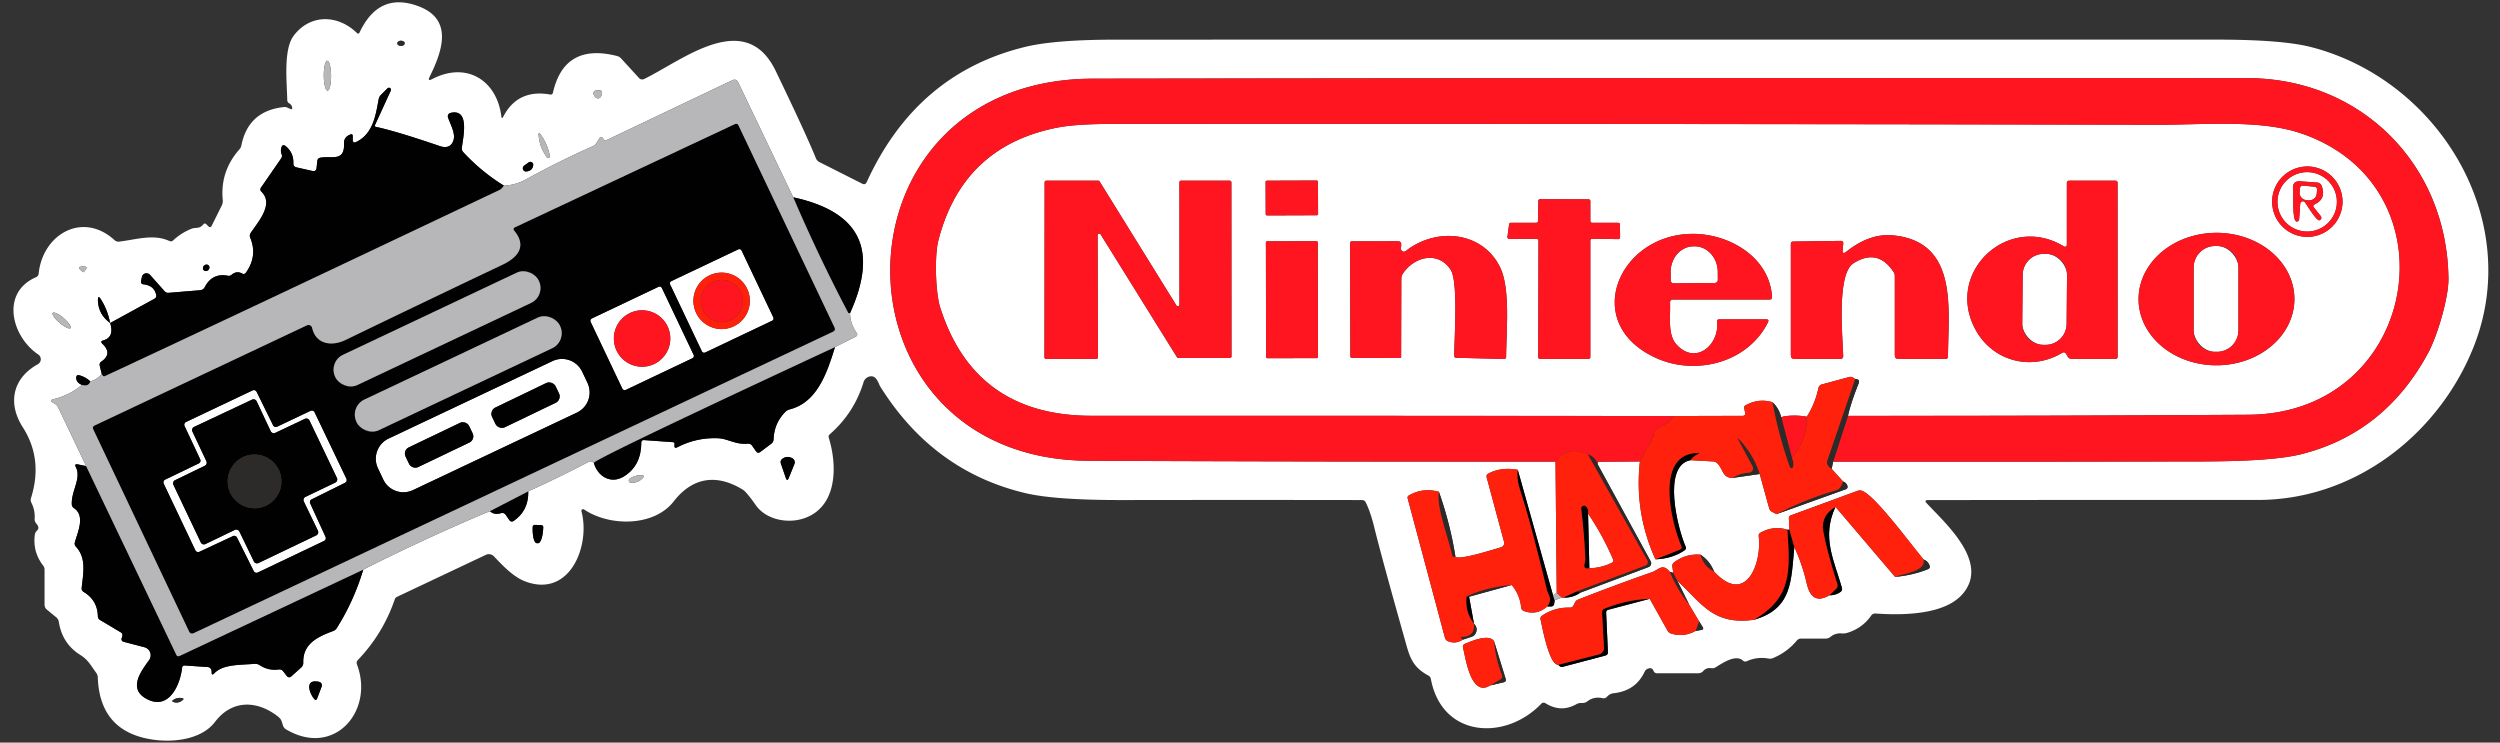 <?xml version="1.0" encoding="UTF-8" standalone="no"?>
<svg
   version="1.1"
   viewBox="0.00 0.00 505.00 150.00"
   id="svg484"
   sodipodi:docname="nesh.svg"
   inkscape:version="1.1.2 (0a00cf5339, 2022-02-04)"
   xmlns:inkscape="http://www.inkscape.org/namespaces/inkscape"
   xmlns:sodipodi="http://sodipodi.sourceforge.net/DTD/sodipodi-0.dtd"
   xmlns="http://www.w3.org/2000/svg"
   xmlns:svg="http://www.w3.org/2000/svg">
  <rect x="0.00" y="0.00" width="505.00" height="150.00" fill="#333333" stroke="none"/>
  <defs
     id="defs488" />
  <sodipodi:namedview
     id="namedview486"
     pagecolor="#ffffff"
     bordercolor="#666666"
     borderopacity="1.0"
     inkscape:pageshadow="2"
     inkscape:pageopacity="0.0"
     inkscape:pagecheckerboard="0"
     showgrid="false"
     inkscape:zoom="2.5386139"
     inkscape:cx="252.5"
     inkscape:cy="74.843994"
     inkscape:window-width="1920"
     inkscape:window-height="1011"
     inkscape:window-x="1920"
     inkscape:window-y="32"
     inkscape:window-maximized="1"
     inkscape:current-layer="svg484" />
  <g
     fill="#ffffff"
     id="g326">
    <path
       d="   M 59.02 21.76   Q 58.95 21.18 58.44 20.89   Q 58.02 20.65 58.02 20.16   C 57.97 16.65 57.20 10.05 59.32 7.22   C 62.65 2.80 68.23 2.91 72.08 6.65   Q 72.43 6.99 72.64 6.55   Q 76.51 -1.69 84.45 1.23   C 91.68 3.88 89.31 10.38 86.80 15.49   Q 86.30 16.50 87.29 15.98   C 94.25 12.35 100.37 16.23 101.27 23.51   Q 101.35 24.16 101.66 23.57   Q 104.57 17.95 111.11 19.09   Q 111.59 19.18 111.70 18.70   Q 114.01 8.59 124.67 11.32   Q 125.13 11.44 125.44 11.78   L 129.06 15.74   Q 129.53 16.24 130.15 15.94   C 137.90 12.17 150.57 1.64 156.69 14.33   Q 162.68 26.74 164.81 31.96   Q 165.02 32.48 165.52 32.74   L 174.16 37.10   Q 174.78 37.42 175.08 36.78   Q 185.15 14.74 207.23 9.44   Q 213.19 8.01 225.52 8.01   Q 336.56 7.99 447.60 8.00   Q 460.90 8.00 466.76 9.49   C 492.56 16.07 509.91 44.42 499.64 70.15   C 492.68 87.58 475.81 101.00 456.05 100.99   Q 422.76 100.97 389.45 101.02   Q 388.61 101.02 389.18 101.64   C 393.10 105.85 402.12 113.77 396.29 120.16   C 392.61 124.21 384.28 124.31 378.87 123.93   Q 378.30 123.89 377.97 124.36   Q 376.18 126.93 373.09 127.85   Q 372.56 128.00 372.02 127.95   Q 370.74 127.84 369.75 128.65   Q 369.31 129.00 368.76 129.00   L 363.79 129.00   Q 363.29 129.00 362.96 129.39   Q 361.00 131.74 358.15 132.93   Q 357.72 133.12 357.25 133.03   Q 354.94 132.61 352.87 133.56   Q 352.42 133.76 352.06 133.43   C 350.56 132.08 347.76 134.07 346.55 134.80   Q 346.15 135.04 345.69 134.97   Q 344.69 134.82 344.05 135.55   Q 343.65 136.00 343.04 136.00   L 334.75 136.00   Q 334.20 136.00 334.00 135.49   Q 333.70 134.74 332.84 135.09   Q 332.41 135.26 332.21 135.69   Q 330.44 139.50 326.07 140.02   C 325.33 140.11 325.07 140.29 324.58 140.78   Q 324.21 141.15 323.70 141.03   Q 321.97 140.64 320.62 141.69   Q 320.21 142.00 319.69 142.00   L 319.39 142.00   Q 318.87 142.00 318.42 142.25   Q 315.32 144.00 312.19 142.06   Q 311.70 141.76 311.31 142.18   C 304.12 149.68 291.29 149.07 289.04 137.18   Q 288.95 136.69 288.51 136.45   C 285.05 134.58 284.68 132.36 283.69 128.88   Q 279.10 112.62 277.53 106.24   Q 276.82 103.39 275.89 101.50   Q 275.65 101.01 275.10 101.01   Q 251.05 100.97 227.03 101.01   Q 213.12 101.04 207.13 99.61   Q 188.54 95.20 177.83 78.11   C 177.43 77.46 177.08 75.76 175.71 76.04   A 1.68 1.67 2.6 0 0 174.44 77.19   Q 172.53 83.44 167.60 87.74   Q 167.28 88.02 167.41 88.43   C 169.19 94.13 169.17 102.51 162.29 104.74   C 159.01 105.81 154.73 104.95 152.70 102.08   Q 150.80 99.39 150.10 98.95   C 144.74 95.62 139.86 96.43 136.10 101.27   C 132.06 106.47 123.03 106.34 117.98 102.91   A 0.35 0.34 9.7 0 0 117.45 103.28   C 119.30 110.10 115.19 120.84 106.13 117.46   C 103.72 116.56 101.59 114.30 99.77 112.38   A 1.42 1.41 55.3 0 0 98.14 112.08   L 80.22 120.55   Q 79.87 120.71 79.74 121.08   Q 77.35 128.04 72.29 133.32   Q 71.91 133.72 72.11 134.23   C 75.65 143.60 67.53 153.11 57.76 147.32   Q 57.35 147.07 57.19 146.62   C 56.83 145.59 56.92 145.32 56.00 144.62   C 51.73 141.38 46.78 141.42 43.44 145.81   C 40.78 149.31 35.38 149.93 31.55 149.49   Q 20.15 148.18 19.75 136.82   Q 19.73 136.30 19.42 135.89   C 18.38 134.48 17.82 133.29 16.21 132.29   Q 12.58 130.03 11.88 125.61   Q 11.79 125.05 11.35 124.69   L 9.50 123.17   Q 9.00 122.76 9.00 122.12   L 9.00 115.05   Q 9.00 114.62 8.74 114.28   Q 6.59 111.52 7.03 108.06   Q 7.10 107.53 7.49 107.16   Q 8.08 106.61 7.36 105.80   Q 6.97 105.36 7.00 104.78   Q 7.11 103.08 6.35 101.58   Q 6.11 101.10 6.27 100.58   Q 8.73 92.75 4.60 86.30   C 1.52 81.49 2.50 76.42 7.65 73.57   A 1.15 1.15 0.0 0 0 7.73 71.61   C 2.30 67.96 0.10 59.10 7.27 56.00   Q 7.75 55.79 7.81 55.26   C 8.62 47.32 16.70 42.61 23.15 48.52   Q 23.53 48.86 24.04 48.81   C 27.39 48.43 30.97 47.19 34.19 48.67   Q 34.63 48.88 34.99 48.55   Q 36.57 47.07 38.65 46.22   C 39.55 45.86 40.25 46.31 41.04 45.35   Q 41.35 44.97 41.69 45.31   L 42.08 45.70   Q 42.51 46.13 42.77 45.59   L 44.80 41.50   Q 45.05 40.99 45.00 40.42   Q 44.43 34.62 48.37 30.16   Q 48.67 29.82 48.76 29.37   Q 50.16 22.35 57.43 21.62   Q 57.72 21.60 57.99 21.71   L 58.67 22.02   Q 59.08 22.20 59.02 21.76   Z   M 81.74 8.75   A 0.74 0.52 0.0 0 0 81.00 8.23   A 0.74 0.52 0.0 0 0 80.26 8.75   A 0.74 0.52 0.0 0 0 81.00 9.27   A 0.74 0.52 0.0 0 0 81.74 8.75   Z   M 66.166 18.31   A 3.02 0.74 89.5 0 0 66.88 15.284   A 3.02 0.74 89.5 0 0 66.114 12.27   A 3.02 0.74 89.5 0 0 65.4 15.296   A 3.02 0.74 89.5 0 0 66.166 18.31   Z   M 314.21 93.25   L 314.46 119.75   L 313.71 120.25   L 306.59 94.90   Q 303.20 94.30 300.65 95.66   Q 300.17 95.92 300.31 96.44   L 303.82 109.46   A 0.90 0.90 0.0 0 1 303.19 110.56   C 301.87 110.91 294.87 113.22 294.00 112.46   Q 292.97 105.89 290.66 99.34   Q 287.42 98.45 284.60 100.08   Q 284.25 100.28 284.35 100.67   L 291.87 128.80   Q 292.00 129.31 292.49 129.52   Q 294.02 130.16 295.50 129.21   L 297.31 128.61   Q 297.84 128.43 298.08 127.93   Q 298.60 126.88 297.75 126.00   L 296.75 120.54   L 305.37 118.17   Q 307.00 120.12 307.27 122.68   Q 307.33 123.25 307.87 123.44   Q 310.46 124.35 312.54 122.50   L 313.28 122.51   Q 313.88 122.51 313.95 121.92   L 314.04 121.25   L 315.50 120.71   Q 315.63 120.71 315.75 120.71   Q 317.63 120.81 319.25 119.71   L 333.02 114.54   A 0.81 0.81 0.0 0 0 333.44 113.39   L 322.71 93.75   Q 322.74 93.63 322.77 93.50   Q 322.82 93.27 323.06 93.27   L 331.26 93.22   Q 330.11 103.54 334.40 112.98   Q 337.79 112.85 340.28 111.17   Q 340.70 110.89 340.50 110.42   C 338.89 106.78 335.68 94.01 341.50 92.96   L 346.03 93.21   Q 346.54 93.24 346.91 93.60   C 348.07 94.72 347.90 96.55 350.00 96.54   L 355.46 95.75   L 357.37 102.66   Q 357.50 103.15 357.95 103.39   L 358.84 103.86   L 372.82 98.84   Q 373.32 98.66 373.18 98.15   Q 373.01 97.54 372.29 97.25   L 370.00 94.71   L 370.29 93.25   Q 407.74 93.29 445.17 93.21   Q 459.30 93.18 465.05 91.70   Q 481.79 87.39 490.47 71.32   C 492.37 67.80 494.64 60.09 494.59 56.26   C 494.33 33.31 477.02 15.79 453.93 15.78   Q 337.37 15.71 220.81 15.89   C 166.29 15.98 166.31 92.86 220.01 93.08   Q 267.10 93.28 314.21 93.25   Z   M 101.79 37.50   Q 97.26 34.71 93.58 30.74   Q 93.24 30.37 93.29 29.88   C 93.50 27.91 95.02 21.85 91.00 22.81   A 0.70 0.69 -16.4 0 0 90.50 23.72   C 91.00 25.20 92.12 27.02 91.55 28.49   Q 90.88 30.21 88.78 29.49   Q 80.13 26.53 75.95 25.63   Q 75.61 25.55 75.76 25.23   L 78.94 18.30   A 0.41 0.41 0.0 0 0 78.28 17.84   L 76.96 19.16   Q 76.58 19.54 76.49 20.07   C 75.88 23.36 75.34 27.02 71.98 28.67   Q 71.25 29.03 71.25 28.21   L 71.25 27.50   Q 71.25 26.99 70.77 27.17   Q 69.44 27.67 69.49 29.01   C 69.64 32.75 66.97 31.43 64.70 31.86   Q 64.14 31.97 64.09 32.54   L 63.95 33.90   Q 63.87 34.71 63.08 34.53   L 59.90 33.81   Q 59.23 33.66 59.26 32.98   Q 59.33 30.86 57.73 29.54   Q 57.08 29.00 56.84 29.81   Q 56.63 30.51 56.89 31.17   Q 57.06 31.62 56.79 32.01   L 52.75 37.85   Q 52.41 38.34 52.84 38.76   C 55.37 41.24 52.11 44.87 50.64 47.05   Q 50.34 47.50 50.54 47.99   Q 52.08 51.70 49.68 55.07   Q 49.37 55.51 48.90 55.25   Q 47.80 54.65 46.79 55.50   Q 46.45 55.79 46.02 55.70   Q 42.89 55.10 41.38 57.97   Q 41.07 58.57 40.39 58.63   L 34.08 59.15   Q 33.57 59.20 33.23 58.81   L 30.30 55.52   A 0.95 0.95 0.0 0 0 28.66 55.96   L 28.51 56.73   Q 28.38 57.37 29.02 57.44   Q 31.16 57.69 31.55 59.57   Q 31.66 60.10 31.18 60.36   L 22.25 65.25   Q 21.77 62.69 20.44 60.55   Q 19.72 59.38 19.78 60.75   Q 19.89 63.53 22.25 65.25   Q 23.14 68.13 20.87 68.76   Q 20.17 68.95 20.69 69.45   Q 22.79 71.44 20.49 73.03   Q 20.02 73.35 20.15 73.90   L 20.54 75.50   Q 19.67 76.64 18.25 77.04   Q 17.28 76.14 16.05 75.81   Q 15.42 75.64 15.40 76.29   Q 15.37 77.26 16.54 77.75   Q 14.07 79.85 10.81 80.63   Q 9.89 80.85 10.71 81.34   L 11.11 81.58   Q 11.52 81.83 11.73 82.26   L 17.40 94.15   L 15.72 93.81   Q 14.97 93.66 15.32 94.34   C 16.48 96.62 14.40 99.13 14.50 101.85   Q 14.52 102.37 14.95 102.65   C 17.27 104.21 15.69 107.47 15.12 109.56   Q 14.99 110.04 15.33 110.42   C 17.37 112.63 16.91 115.29 16.50 118.72   Q 16.43 119.29 16.92 119.58   Q 19.68 121.24 19.77 124.49   Q 19.78 124.98 20.20 125.23   L 24.41 127.74   Q 24.86 128.01 24.70 128.51   L 24.60 128.85   Q 24.39 129.49 25.05 129.66   L 29.18 130.74   A 1.68 1.68 0.0 0 1 30.11 133.36   C 28.47 135.62 25.82 139.12 29.60 141.17   C 34.08 143.59 36.37 138.43 36.78 134.91   Q 36.84 134.39 37.36 134.43   L 41.95 134.74   Q 42.46 134.78 42.66 135.25   Q 42.77 135.50 42.76 135.79   Q 42.73 136.58 43.28 136.01   C 45.03 134.22 48.03 134.34 51.46 134.10   Q 52.02 134.07 52.48 134.37   Q 54.19 135.51 56.29 135.23   Q 56.89 135.16 57.24 135.64   L 57.87 136.47   Q 58.33 137.10 58.91 136.57   L 60.85 134.82   Q 61.28 134.43 61.26 133.85   C 61.16 130.08 64.05 128.67 67.29 127.47   Q 67.75 127.30 68.02 126.88   Q 71.44 121.48 73.38 115.07   Q 85.95 108.70 98.96 103.25   Q 99.84 104.07 101.15 103.67   Q 101.80 103.47 102.18 104.03   L 102.87 105.03   Q 103.25 105.58 103.80 105.20   Q 106.80 103.11 106.71 99.25   Q 112.94 96.43 119.00 93.25   Q 119.41 93.04 119.96 93.50   C 120.71 96.22 123.37 97.86 126.01 96.25   Q 129.52 94.09 129.54 89.43   Q 129.54 88.86 130.10 88.90   L 135.96 89.32   Q 136.28 89.35 136.26 89.67   Q 136.25 89.87 136.24 90.03   Q 136.22 90.65 136.77 90.37   Q 140.68 88.34 145.04 88.52   C 147.04 88.60 148.61 89.87 151.06 89.62   Q 151.61 89.57 151.93 90.03   L 152.69 91.13   Q 153.07 91.68 153.60 91.28   L 155.80 89.63   Q 156.24 89.30 156.26 88.74   Q 156.37 85.48 158.63 83.20   Q 159.00 82.83 159.51 82.70   C 164.94 81.33 166.98 75.64 168.67 70.11   L 172.82 68.02   Q 173.39 67.73 173.02 67.20   Q 171.75 65.42 171.71 63.25   C 177.50 50.39 173.74 42.80 160.23 39.85   L 149.13 16.66   Q 148.73 15.83 147.90 16.22   L 122.38 28.37   Q 122.19 28.46 122.06 28.29   L 121.82 27.97   Q 121.40 27.39 121.03 28.00   L 120.53 28.84   Q 120.25 29.31 119.74 29.54   Q 112.84 32.60 106.25 36.23   Q 104.13 37.40 101.79 37.50   Z   M 119.90 19.00   C 120.20 20.09 121.36 20.26 121.58 18.95   Q 121.70 18.18 120.93 18.24   L 120.40 18.28   A 0.57 0.57 0.0 0 0 119.90 19.00   Z   M 110.47 31.75   A 0.34 0.33 21.4 0 0 111.07 31.49   Q 110.62 29.07 109.15 27.09   Q 108.76 26.57 108.80 27.22   Q 108.96 29.76 110.47 31.75   Z   M 106.31 34.64   Q 107.56 34.51 107.71 33.36   A 0.59 0.59 0.0 0 0 106.78 32.81   L 105.87 33.47   A 0.65 0.65 0.0 0 0 106.31 34.64   Z   M 41.153 54.578   A 0.69 0.62 136.1 0 0 42.08 54.547   A 0.69 0.62 136.1 0 0 42.147 53.622   A 0.69 0.62 136.1 0 0 41.22 53.653   A 0.69 0.62 136.1 0 0 41.153 54.578   Z   M 17.01 53.83   Q 15.14 53.75 16.74 54.94   Q 16.88 55.04 16.98 54.90   L 17.31 54.46   Q 17.75 53.86 17.01 53.83   Z   M 14.245 66.273   A 2.36 0.63 40.5 0 0 12.859 64.261   A 2.36 0.63 40.5 0 0 10.655 63.207   A 2.36 0.63 40.5 0 0 12.041 65.219   A 2.36 0.63 40.5 0 0 14.245 66.273   Z   M 160.04 92.56   Q 158.97 92.01 158.08 92.65   Q 157.53 93.04 157.75 93.68   L 158.73 96.53   Q 159.01 97.34 159.33 96.55   L 160.47 93.73   A 0.93 0.92 24.9 0 0 160.04 92.56   Z   M 127.42 97.50   Q 128.92 97.62 129.86 96.53   Q 130.29 96.03 129.63 96.00   Q 128.29 95.95 127.21 96.68   A 0.45 0.45 0.0 0 0 127.42 97.50   Z   M 361.46 107.00   L 361.04 107.00   Q 358.27 106.12 355.62 107.60   Q 355.20 107.83 355.26 108.31   C 355.93 113.69 352.72 122.45 346.25 115.46   Q 345.39 113.29 343.50 112.04   Q 340.55 111.81 338.18 113.58   Q 337.73 113.91 337.81 114.46   L 338.00 115.71   L 337.29 115.50   C 335.84 113.69 335.01 115.12 333.78 115.55   Q 326.21 118.20 318.75 121.13   Q 318.38 121.27 318.19 121.62   L 317.83 122.32   Q 317.60 122.76 317.11 122.74   Q 314.04 122.65 311.49 124.37   Q 311.08 124.65 311.19 125.14   C 311.56 126.75 312.93 134.32 314.75 134.29   L 315.01 134.52   Q 315.31 134.80 315.70 134.69   L 324.28 132.42   Q 324.83 132.27 324.80 131.70   L 324.44 123.78   Q 324.42 123.28 324.90 123.16   L 333.25 120.96   L 336.83 127.37   Q 337.09 127.83 337.60 127.99   Q 340.10 128.76 342.50 127.46   L 343.70 127.24   Q 344.23 127.14 343.95 126.68   L 343.21 125.50   L 341.25 122.21   L 338.79 117.25   C 343.96 122.16 346.12 126.26 354.25 125.21   C 362.07 123.01 361.79 117.31 362.46 110.50   Q 364.08 114.03 364.95 117.82   C 365.56 120.46 366.81 121.82 369.54 120.25   Q 370.82 120.27 371.79 119.56   Q 372.21 119.26 372.07 118.76   C 370.42 112.99 367.94 108.47 370.77 102.38   L 382.81 116.53   Q 386.48 116.19 389.47 114.96   Q 389.96 114.75 389.78 114.25   Q 389.47 113.36 388.54 113.00   C 385.29 109.02 378.77 100.18 376.18 99.16   Q 375.70 98.97 375.22 99.15   L 361.75 104.10   Q 361.32 104.26 361.35 104.72   L 361.46 107.00   Z   M 109.33 106.07   L 108.03 106.03   A 0.42 0.42 0.0 0 0 107.60 106.43   L 107.60 106.56   A 3.13 0.93 -88.0 0 0 108.42 109.72   L 108.70 109.73   A 3.13 0.93 -88.0 0 0 109.73 106.64   L 109.74 106.51   A 0.42 0.42 0.0 0 0 109.33 106.07   Z   M 301.00 138.46   L 303.75 137.82   Q 304.32 137.68 304.14 137.12   L 301.79 129.50   C 300.72 128.00 297.36 129.46 295.93 130.04   Q 295.40 130.26 295.53 130.81   C 296.06 133.00 297.14 140.90 301.00 138.46   Z   M 64.45 137.73   C 61.45 137.08 62.49 140.02 63.46 141.18   Q 63.86 141.65 64.07 141.07   L 64.97 138.69   A 0.72 0.72 0.0 0 0 64.45 137.73   Z   M 34.99 141.79   Q 36.02 142.17 36.90 141.42   Q 37.27 141.10 36.79 141.02   Q 35.75 140.83 34.94 141.43   Q 34.64 141.66 34.99 141.79   Z"
       id="path302" />
    <path
       d="   M 373.29 84.00   Q 373.82 81.51 375.44 77.44   Q 375.77 76.61 374.75 76.54   L 374.36 76.30   Q 373.97 76.04 373.51 76.16   L 368.06 77.64   Q 367.44 77.81 367.31 78.43   Q 366.65 81.54 364.98 84.17   Q 362.08 83.68 359.79 84.25   Q 359.34 82.45 358.04 81.25   Q 355.21 80.40 352.56 81.90   Q 352.26 82.07 352.33 82.42   L 352.51 83.38   Q 352.64 84.00 352.00 84.00   L 338.00 84.04   Q 279.24 83.98 220.51 83.99   Q 196.89 84.00 189.93 62.15   C 188.97 59.15 188.73 51.71 189.56 48.52   Q 194.45 29.57 213.50 25.79   C 217.48 25.01 222.94 25.02 227.29 25.02   Q 331.65 24.98 436.00 25.20   C 445.07 25.22 456.46 24.10 464.77 26.92   C 496.36 37.61 488.71 83.57 454.19 83.78   Q 413.74 84.03 373.29 84.00   Z   M 473.19 40.74   A 7.11 7.11 0.0 0 0 466.08 33.63   A 7.11 7.11 0.0 0 0 458.97 40.74   A 7.11 7.11 0.0 0 0 466.08 47.85   A 7.11 7.11 0.0 0 0 473.19 40.74   Z   M 221.45 72.50   A 0.33 0.33 0.0 0 0 221.78 72.17   L 221.72 47.52   A 0.33 0.33 0.0 0 1 222.33 47.35   L 237.75 72.14   A 0.33 0.33 0.0 0 0 238.03 72.30   L 248.43 72.31   A 0.33 0.33 0.0 0 0 248.76 71.98   L 248.74 36.83   A 0.33 0.33 0.0 0 0 248.41 36.50   L 238.57 36.50   A 0.33 0.33 0.0 0 0 238.24 36.83   L 238.25 61.54   A 0.33 0.33 0.0 0 1 237.64 61.71   L 222.12 36.66   A 0.33 0.33 0.0 0 0 221.84 36.50   L 211.34 36.50   A 0.33 0.33 0.0 0 0 211.01 36.83   L 210.98 72.17   A 0.33 0.33 0.0 0 0 211.31 72.50   L 221.45 72.50   Z   M 266.229 36.722   A 0.26 0.26 0.0 0 0 265.968 36.462   L 255.908 36.498   A 0.26 0.26 0.0 0 0 255.649 36.758   L 255.671 43.258   A 0.26 0.26 0.0 0 0 255.932 43.517   L 265.992 43.482   A 0.26 0.26 0.0 0 0 266.251 43.221   L 266.229 36.722   Z   M 417.50 49.47   A 0.37 0.37 0.0 0 1 416.93 49.79   C 405.66 42.90 392.56 55.11 399.18 66.81   C 402.61 72.89 410.22 75.05 416.55 71.28   Q 417.06 70.98 417.36 71.49   L 417.66 72.00   Q 417.96 72.50 418.54 72.50   L 427.29 72.50   Q 427.76 72.50 427.76 72.02   L 427.75 36.97   Q 427.75 36.50 427.28 36.50   L 418.03 36.49   Q 417.50 36.49 417.50 37.03   L 417.50 49.47   Z   M 321.61 45.00   A 0.36 0.36 0.0 0 1 321.25 44.64   L 321.25 40.62   A 0.36 0.36 0.0 0 0 320.89 40.26   L 311.11 40.23   A 0.36 0.36 0.0 0 0 310.74 40.58   L 310.68 44.65   A 0.36 0.36 0.0 0 1 310.32 45.00   L 305.20 45.00   A 0.36 0.36 0.0 0 0 304.84 45.31   L 304.50 47.84   A 0.36 0.36 0.0 0 0 304.86 48.25   L 310.41 48.25   A 0.36 0.36 0.0 0 1 310.77 48.61   L 310.72 72.14   A 0.36 0.36 0.0 0 0 311.08 72.50   L 320.89 72.50   A 0.36 0.36 0.0 0 0 321.25 72.14   L 321.25 48.59   A 0.36 0.36 0.0 0 1 321.61 48.23   L 326.90 48.30   A 0.36 0.36 0.0 0 0 327.26 47.93   L 327.23 45.35   A 0.36 0.36 0.0 0 0 326.87 45.00   L 321.61 45.00   Z   M 463.47 60.355   A 15.74 13.38 -0.2 0 0 447.683 47.03   A 15.74 13.38 -0.2 0 0 431.99 60.465   A 15.74 13.38 -0.2 0 0 447.777 73.79   A 15.74 13.38 -0.2 0 0 463.47 60.355   Z   M 341.76 47.24   C 326.80 47.40 319.15 65.61 334.82 72.44   C 342.64 75.84 353.04 73.29 357.12 65.13   Q 357.43 64.50 356.73 64.50   L 347.30 64.50   Q 346.82 64.50 346.86 64.98   C 347.34 69.70 342.50 73.85 338.65 69.59   C 336.81 67.56 337.47 63.93 337.35 61.15   Q 337.32 60.50 337.97 60.50   L 357.49 60.50   Q 357.98 60.50 357.95 60.01   C 357.48 51.90 349.22 47.16 341.76 47.24   Z   M 282.99 50.19   L 283.05 49.48   Q 283.10 48.74 282.36 48.74   L 273.10 48.75   Q 272.71 48.75 272.71 49.15   L 272.77 71.91   Q 272.77 72.29 273.16 72.29   L 282.82 72.32   A 0.21 0.21 0.0 0 0 283.03 72.11   L 283.07 56.32   Q 283.07 55.72 283.41 55.22   C 285.80 51.73 290.56 50.71 293.03 54.49   C 294.60 56.90 293.75 68.45 293.76 71.84   Q 293.76 72.26 294.18 72.27   L 303.77 72.51   Q 304.23 72.52 304.24 72.06   C 304.28 66.64 305.13 58.16 302.96 53.87   C 299.34 46.69 290.10 45.88 283.96 50.71   A 0.60 0.60 0.0 0 1 282.99 50.19   Z   M 372.22 50.43   L 372.34 49.23   Q 372.40 48.65 371.82 48.66   L 362.23 48.79   Q 361.75 48.80 361.75 49.27   L 361.75 71.75   Q 361.75 72.50 362.50 72.50   L 371.73 72.50   Q 372.34 72.50 372.33 71.89   C 372.25 68.34 370.92 55.38 374.40 53.18   Q 379.29 50.09 382.49 54.92   Q 382.75 55.30 382.75 55.77   L 382.75 71.75   Q 382.75 72.50 383.50 72.50   L 392.98 72.50   Q 393.49 72.50 393.49 72.00   C 393.54 62.54 395.68 48.80 382.39 47.54   Q 377.67 47.09 372.96 50.84   Q 372.11 51.52 372.22 50.43   Z   M 266.19 48.981   A 0.26 0.26 0.0 0 0 265.929 48.721   L 255.969 48.739   A 0.26 0.26 0.0 0 0 255.71 48.999   L 255.75 72.099   A 0.26 0.26 0.0 0 0 256.011 72.359   L 265.971 72.341   A 0.26 0.26 0.0 0 0 266.23 72.081   L 266.19 48.981   Z"
       id="path304" />
    <path
       d="   M 472.05 40.77   A 6.00 6.00 0.0 0 1 466.05 46.77   A 6.00 6.00 0.0 0 1 460.05 40.77   A 6.00 6.00 0.0 0 1 466.05 34.77   A 6.00 6.00 0.0 0 1 472.05 40.77   Z   M 464.65 41.15   A 0.53 0.53 0.0 0 1 465.61 40.88   C 466.01 41.43 468.02 44.78 468.55 44.49   Q 469.19 44.14 468.73 43.57   L 467.44 41.96   Q 467.06 41.50 467.60 41.25   Q 469.93 40.16 468.99 37.58   Q 468.74 36.92 468.04 36.87   L 464.68 36.63   Q 463.03 36.51 463.21 38.16   C 463.34 39.27 462.94 44.83 463.97 44.75   Q 464.40 44.72 464.43 44.29   L 464.65 41.15   Z"
       id="path306" />
    <path
       d="   M 467.57 37.72   A 0.53 0.53 0.0 0 1 468.05 38.30   L 467.97 39.16   A 1.56 1.47 5.6 0 1 466.27 40.47   L 465.93 40.44   A 1.56 1.47 5.6 0 1 464.52 38.82   L 464.61 37.97   A 0.53 0.53 0.0 0 1 465.19 37.49   L 467.57 37.72   Z"
       id="path308" />
    <rect
       x="443.12"
       y="49.69"
       width="9.04"
       height="21.38"
       rx="4.33"
       id="rect310" />
    <path
       d="   M 338.09 57.24   A 0.60 0.60 0.0 0 1 337.48 56.65   L 337.47 55.00   A 5.19 4.64 89.4 0 1 342.05 49.76   L 342.29 49.76   A 5.19 4.64 89.4 0 1 346.99 54.90   L 347.00 56.55   A 0.60 0.60 0.0 0 1 346.41 57.16   L 338.09 57.24   Z"
       id="path312" />
    <path
       d="   M 156.216 64.12   A 0.50 0.50 0.0 0 1 155.979 64.786   L 142.447 71.211   A 0.50 0.50 0.0 0 1 141.781 70.974   L 135.364 57.46   A 0.50 0.50 0.0 0 1 135.601 56.794   L 149.133 50.369   A 0.50 0.50 0.0 0 1 149.799 50.606   L 156.216 64.12   Z   M 151.47 60.77   A 5.70 5.70 0.0 0 0 145.77 55.07   A 5.70 5.70 0.0 0 0 140.07 60.77   A 5.70 5.70 0.0 0 0 145.77 66.47   A 5.70 5.70 0.0 0 0 151.47 60.77   Z"
       id="path314" />
    <rect
       x="-4.48"
       y="-9.19"
       transform="translate(413.02,60.47) rotate(0.5)"
       width="8.96"
       height="18.38"
       rx="4.25"
       id="rect316" />
    <path
       d="   M 140.114 71.679   A 0.52 0.52 0.0 0 1 139.867 72.372   L 126.407 78.763   A 0.52 0.52 0.0 0 1 125.715 78.516   L 119.306 65.021   A 0.52 0.52 0.0 0 1 119.553 64.328   L 133.013 57.937   A 0.52 0.52 0.0 0 1 133.705 58.184   L 140.114 71.679   Z   M 135.40 68.38   A 5.70 5.70 0.0 0 0 129.70 62.68   A 5.70 5.70 0.0 0 0 124.00 68.38   A 5.70 5.70 0.0 0 0 129.70 74.08   A 5.70 5.70 0.0 0 0 135.40 68.38   Z"
       id="path318" />
    <path
       d="   M 118.675 77.348   A 4.51 4.51 0.0 0 1 116.525 83.353   L 83.418 99.002   A 4.51 4.51 0.0 0 1 77.413 96.852   L 76.345 94.592   A 4.51 4.51 0.0 0 1 78.495 88.587   L 111.602 72.938   A 4.51 4.51 0.0 0 1 117.607 75.088   L 118.675 77.348   Z   M 112.237 78.049   A 1.43 1.43 0.0 0 0 110.329 77.381   L 100.075 82.316   A 1.43 1.43 0.0 0 0 99.406 84.225   L 100.083 85.63   A 1.43 1.43 0.0 0 0 101.991 86.299   L 112.246 81.364   A 1.43 1.43 0.0 0 0 112.914 79.455   L 112.237 78.049   Z   M 94.767 86.064   A 1.38 1.38 0.0 0 0 92.926 85.416   L 82.573 90.376   A 1.38 1.38 0.0 0 0 81.925 92.217   L 82.633 93.696   A 1.38 1.38 0.0 0 0 84.474 94.344   L 94.827 89.384   A 1.38 1.38 0.0 0 0 95.475 87.543   L 94.767 86.064   Z"
       id="path320" />
    <path
       d="   M 62.66 101.69   L 65.76 108.45   A 0.62 0.62 0.0 0 1 65.46 109.27   L 52.07 115.65   A 0.62 0.62 0.0 0 1 51.25 115.36   L 47.87 108.58   A 0.62 0.62 0.0 0 0 47.05 108.30   L 40.28 111.46   A 0.62 0.62 0.0 0 1 39.46 111.16   L 33.07 97.71   A 0.62 0.62 0.0 0 1 33.36 96.88   L 40.15 93.61   A 0.62 0.62 0.0 0 0 40.44 92.78   L 37.28 86.06   A 0.62 0.62 0.0 0 1 37.58 85.24   L 51.02 78.86   A 0.62 0.62 0.0 0 1 51.84 79.15   L 55.16 85.90   A 0.62 0.62 0.0 0 0 55.98 86.19   L 62.72 82.99   A 0.62 0.62 0.0 0 1 63.55 83.28   L 69.98 96.71   A 0.62 0.62 0.0 0 1 69.69 97.53   L 62.95 100.87   A 0.62 0.62 0.0 0 0 62.66 101.69   Z   M 41.69 93.16   A 0.70 0.70 0.0 0 1 41.37 94.09   L 35.36 97.00   A 0.70 0.70 0.0 0 0 35.03 97.93   L 40.56 109.57   A 0.70 0.70 0.0 0 0 41.49 109.90   L 47.43 107.04   A 0.70 0.70 0.0 0 1 48.36 107.37   L 51.28 113.40   A 0.70 0.70 0.0 0 0 52.21 113.73   L 63.89 108.14   A 0.70 0.70 0.0 0 0 64.22 107.21   L 61.37 101.30   A 0.70 0.70 0.0 0 1 61.70 100.37   L 67.73 97.48   A 0.70 0.70 0.0 0 0 68.06 96.55   L 62.51 84.94   A 0.70 0.70 0.0 0 0 61.58 84.61   L 55.61 87.44   A 0.70 0.70 0.0 0 1 54.68 87.10   L 51.84 81.06   A 0.70 0.70 0.0 0 0 50.91 80.73   L 39.20 86.24   A 0.70 0.70 0.0 0 0 38.87 87.17   L 41.69 93.16   Z"
       id="path322" />
    <path
       d="   M 320.79 103.75   Q 323.77 108.13 325.84 112.99   Q 326.05 113.48 325.57 113.70   Q 323.44 114.72 321.05 114.80   L 320.79 103.75   Z"
       id="path324" />
  </g>
  <g
     fill="#ff151f"
     id="g358">
    <path
       d="   M 370.29 93.25   L 373.29 84.00   Q 413.74 84.03 454.19 83.78   C 488.71 83.57 496.36 37.61 464.77 26.92   C 456.46 24.10 445.07 25.22 436.00 25.20   Q 331.65 24.98 227.29 25.02   C 222.94 25.02 217.48 25.01 213.50 25.79   Q 194.45 29.57 189.56 48.52   C 188.73 51.71 188.97 59.15 189.93 62.15   Q 196.89 84.00 220.51 83.99   Q 279.24 83.98 338.00 84.04   C 337.11 86.10 334.10 86.13 334.07 87.60   Q 334.06 88.10 333.82 88.54   L 331.26 93.22   L 323.06 93.27   Q 322.82 93.27 322.77 93.50   Q 322.74 93.63 322.71 93.75   Q 322.20 92.28 320.75 91.79   Q 316.75 89.91 314.21 93.25   Q 267.10 93.28 220.01 93.08   C 166.31 92.86 166.29 15.98 220.81 15.89   Q 337.37 15.71 453.93 15.78   C 477.02 15.79 494.33 33.31 494.59 56.26   C 494.64 60.09 492.37 67.80 490.47 71.32   Q 481.79 87.39 465.05 91.70   Q 459.30 93.18 445.17 93.21   Q 407.74 93.29 370.29 93.25   Z"
       id="path328" />
    <path
       d="   M 473.19 40.74   A 7.11 7.11 0.0 0 1 466.08 47.85   A 7.11 7.11 0.0 0 1 458.97 40.74   A 7.11 7.11 0.0 0 1 466.08 33.63   A 7.11 7.11 0.0 0 1 473.19 40.74   Z   M 472.05 40.77   A 6.00 6.00 0.0 0 0 466.05 34.77   A 6.00 6.00 0.0 0 0 460.05 40.77   A 6.00 6.00 0.0 0 0 466.05 46.77   A 6.00 6.00 0.0 0 0 472.05 40.77   Z"
       id="path330" />
    <path
       d="   M 221.45 72.50   L 211.31 72.50   A 0.33 0.33 0.0 0 1 210.98 72.17   L 211.01 36.83   A 0.33 0.33 0.0 0 1 211.34 36.50   L 221.84 36.50   A 0.33 0.33 0.0 0 1 222.12 36.66   L 237.64 61.71   A 0.33 0.33 0.0 0 0 238.25 61.54   L 238.24 36.83   A 0.33 0.33 0.0 0 1 238.57 36.50   L 248.41 36.50   A 0.33 0.33 0.0 0 1 248.74 36.83   L 248.76 71.98   A 0.33 0.33 0.0 0 1 248.43 72.31   L 238.03 72.30   A 0.33 0.33 0.0 0 1 237.75 72.14   L 222.33 47.35   A 0.33 0.33 0.0 0 0 221.72 47.52   L 221.78 72.17   A 0.33 0.33 0.0 0 1 221.45 72.50   Z"
       id="path332" />
    <rect
       x="-5.29"
       y="-3.51"
       transform="translate(260.95,39.99) rotate(-0.2)"
       width="10.58"
       height="7.02"
       rx="0.26"
       id="rect334" />
    <path
       d="   M 417.50 49.47   L 417.50 37.03   Q 417.50 36.49 418.03 36.49   L 427.28 36.50   Q 427.75 36.50 427.75 36.97   L 427.76 72.02   Q 427.76 72.50 427.29 72.50   L 418.54 72.50   Q 417.96 72.50 417.66 72.00   L 417.36 71.49   Q 417.06 70.98 416.55 71.28   C 410.22 75.05 402.61 72.89 399.18 66.81   C 392.56 55.11 405.66 42.90 416.93 49.79   A 0.37 0.37 0.0 0 0 417.50 49.47   Z   M 417.543 55.569   A 4.25 4.25 0.0 0 0 413.33 51.282   L 412.87 51.278   A 4.25 4.25 0.0 0 0 408.583 55.491   L 408.497 65.371   A 4.25 4.25 0.0 0 0 412.71 69.658   L 413.17 69.662   A 4.25 4.25 0.0 0 0 417.457 65.449   L 417.543 55.569   Z"
       id="path336" />
    <path
       d="   M 464.65 41.15   L 464.43 44.29   Q 464.40 44.72 463.97 44.75   C 462.94 44.83 463.34 39.27 463.21 38.16   Q 463.03 36.51 464.68 36.63   L 468.04 36.87   Q 468.74 36.92 468.99 37.58   Q 469.93 40.16 467.60 41.25   Q 467.06 41.50 467.44 41.96   L 468.73 43.57   Q 469.19 44.14 468.55 44.49   C 468.02 44.78 466.01 41.43 465.61 40.88   A 0.53 0.53 0.0 0 0 464.65 41.15   Z   M 467.57 37.72   L 465.19 37.49   A 0.53 0.53 0.0 0 0 464.61 37.97   L 464.52 38.82   A 1.56 1.47 5.6 0 0 465.93 40.44   L 466.27 40.47   A 1.56 1.47 5.6 0 0 467.97 39.16   L 468.05 38.30   A 0.53 0.53 0.0 0 0 467.57 37.72   Z"
       id="path338" />
    <path
       d="   M 321.61 45.00   L 326.87 45.00   A 0.36 0.36 0.0 0 1 327.23 45.35   L 327.26 47.93   A 0.36 0.36 0.0 0 1 326.90 48.30   L 321.61 48.23   A 0.36 0.36 0.0 0 0 321.25 48.59   L 321.25 72.14   A 0.36 0.36 0.0 0 1 320.89 72.50   L 311.08 72.50   A 0.36 0.36 0.0 0 1 310.72 72.14   L 310.77 48.61   A 0.36 0.36 0.0 0 0 310.41 48.25   L 304.86 48.25   A 0.36 0.36 0.0 0 1 304.50 47.84   L 304.84 45.31   A 0.36 0.36 0.0 0 1 305.20 45.00   L 310.32 45.00   A 0.36 0.36 0.0 0 0 310.68 44.65   L 310.74 40.58   A 0.36 0.36 0.0 0 1 311.11 40.23   L 320.89 40.26   A 0.36 0.36 0.0 0 1 321.25 40.62   L 321.25 44.64   A 0.36 0.36 0.0 0 0 321.61 45.00   Z"
       id="path340" />
    <path
       d="   M 463.47 60.355   A 15.74 13.38 -0.2 0 1 447.777 73.79   A 15.74 13.38 -0.2 0 1 431.99 60.465   A 15.74 13.38 -0.2 0 1 447.683 47.03   A 15.74 13.38 -0.2 0 1 463.47 60.355   Z   M 452.16 54.02   A 4.33 4.33 0.0 0 0 447.83 49.69   L 447.45 49.69   A 4.33 4.33 0.0 0 0 443.12 54.02   L 443.12 66.74   A 4.33 4.33 0.0 0 0 447.45 71.07   L 447.83 71.07   A 4.33 4.33 0.0 0 0 452.16 66.74   L 452.16 54.02   Z"
       id="path342" />
    <path
       d="   M 334.82 72.44   C 319.15 65.61 326.80 47.40 341.76 47.24   C 349.22 47.16 357.48 51.90 357.95 60.01   Q 357.98 60.50 357.49 60.50   L 337.97 60.50   Q 337.32 60.50 337.35 61.15   C 337.47 63.93 336.81 67.56 338.65 69.59   C 342.50 73.85 347.34 69.70 346.86 64.98   Q 346.82 64.50 347.30 64.50   L 356.73 64.50   Q 357.43 64.50 357.12 65.13   C 353.04 73.29 342.64 75.84 334.82 72.44   Z   M 338.09 57.24   L 346.41 57.16   A 0.60 0.60 0.0 0 0 347.00 56.55   L 346.99 54.90   A 5.19 4.64 89.4 0 0 342.29 49.76   L 342.05 49.76   A 5.19 4.64 89.4 0 0 337.47 55.00   L 337.48 56.65   A 0.60 0.60 0.0 0 0 338.09 57.24   Z"
       id="path344" />
    <path
       d="   M 282.99 50.19   A 0.60 0.60 0.0 0 0 283.96 50.71   C 290.10 45.88 299.34 46.69 302.96 53.87   C 305.13 58.16 304.28 66.64 304.24 72.06   Q 304.23 72.52 303.77 72.51   L 294.18 72.27   Q 293.76 72.26 293.76 71.84   C 293.75 68.45 294.60 56.90 293.03 54.49   C 290.56 50.71 285.80 51.73 283.41 55.22   Q 283.07 55.72 283.07 56.32   L 283.03 72.11   A 0.21 0.21 0.0 0 1 282.82 72.32   L 273.16 72.29   Q 272.77 72.29 272.77 71.91   L 272.71 49.15   Q 272.71 48.75 273.10 48.75   L 282.36 48.74   Q 283.10 48.74 283.05 49.48   L 282.99 50.19   Z"
       id="path346" />
    <path
       d="   M 372.96 50.84   Q 377.67 47.09 382.39 47.54   C 395.68 48.80 393.54 62.54 393.49 72.00   Q 393.49 72.50 392.98 72.50   L 383.50 72.50   Q 382.75 72.50 382.75 71.75   L 382.75 55.77   Q 382.75 55.30 382.49 54.92   Q 379.29 50.09 374.40 53.18   C 370.92 55.38 372.25 68.34 372.33 71.89   Q 372.34 72.50 371.73 72.50   L 362.50 72.50   Q 361.75 72.50 361.75 71.75   L 361.75 49.27   Q 361.75 48.80 362.23 48.79   L 371.82 48.66   Q 372.40 48.65 372.34 49.23   L 372.22 50.43   Q 372.11 51.52 372.96 50.84   Z"
       id="path348" />
    <rect
       x="-5.24"
       y="-11.81"
       transform="translate(260.97,60.54) rotate(-0.1)"
       width="10.48"
       height="23.62"
       rx="0.26"
       id="rect350" />
    <circle
       cx="145.81"
       cy="60.81"
       r="4.26"
       id="circle352" />
    <circle
       cx="129.70"
       cy="68.38"
       r="5.70"
       id="circle354" />
    <path
       d="   M 364.98 84.17   Q 365.09 88.70 361.96 92.50   L 359.79 84.25   Q 362.08 83.68 364.98 84.17   Z"
       id="path356" />
  </g>
  <g
     fill="#010101"
     id="g408">
    <path
       d="   M 101.79 37.50   C 101.58 37.79 101.27 38.20 100.93 38.36   Q 46.55 64.18 21.20 75.97   Q 20.80 76.15 20.54 75.50   L 20.15 73.90   Q 20.02 73.35 20.49 73.03   Q 22.79 71.44 20.69 69.45   Q 20.17 68.95 20.87 68.76   Q 23.14 68.13 22.25 65.25   L 31.18 60.36   Q 31.66 60.10 31.55 59.57   Q 31.16 57.69 29.02 57.44   Q 28.38 57.37 28.51 56.73   L 28.66 55.96   A 0.95 0.95 0.0 0 1 30.30 55.52   L 33.23 58.81   Q 33.57 59.20 34.08 59.15   L 40.39 58.63   Q 41.07 58.57 41.38 57.97   Q 42.89 55.10 46.02 55.70   Q 46.45 55.79 46.79 55.50   Q 47.80 54.65 48.90 55.25   Q 49.37 55.51 49.68 55.07   Q 52.08 51.70 50.54 47.99   Q 50.34 47.50 50.64 47.05   C 52.11 44.87 55.37 41.24 52.84 38.76   Q 52.41 38.34 52.75 37.85   L 56.79 32.01   Q 57.06 31.62 56.89 31.17   Q 56.63 30.51 56.84 29.81   Q 57.08 29.00 57.73 29.54   Q 59.33 30.86 59.26 32.98   Q 59.23 33.66 59.90 33.81   L 63.08 34.53   Q 63.87 34.71 63.95 33.90   L 64.09 32.54   Q 64.14 31.97 64.70 31.86   C 66.97 31.43 69.64 32.75 69.49 29.01   Q 69.44 27.67 70.77 27.17   Q 71.25 26.99 71.25 27.50   L 71.25 28.21   Q 71.25 29.03 71.98 28.67   C 75.34 27.02 75.88 23.36 76.49 20.07   Q 76.58 19.54 76.96 19.16   L 78.28 17.84   A 0.41 0.41 0.0 0 1 78.94 18.30   L 75.76 25.23   Q 75.61 25.55 75.95 25.63   Q 80.13 26.53 88.78 29.49   Q 90.88 30.21 91.55 28.49   C 92.12 27.02 91.00 25.20 90.50 23.72   A 0.70 0.69 -16.4 0 1 91.00 22.81   C 95.02 21.85 93.50 27.91 93.29 29.88   Q 93.24 30.37 93.58 30.74   Q 97.26 34.71 101.79 37.50   Z"
       id="path360" />
    <path
       d="   M 63.06 66.25   C 63.79 69.51 66.94 70.06 69.83 68.66   Q 85.63 61.01 101.50 53.48   C 104.65 51.98 106.49 49.71 103.83 46.54   A 0.39 0.39 0.0 0 1 103.97 45.94   L 148.40 25.09   Q 148.95 24.83 149.20 25.38   L 168.56 66.12   Q 168.85 66.74 168.23 67.03   L 39.16 127.88   Q 38.49 128.19 38.18 127.53   L 18.84 86.73   Q 18.59 86.19 19.13 85.94   L 61.99 65.72   A 0.77 0.76 71.0 0 1 63.06 66.25   Z   M 149.799 50.606   A 0.50 0.50 0.0 0 0 149.133 50.369   L 135.601 56.794   A 0.50 0.50 0.0 0 0 135.364 57.46   L 141.781 70.974   A 0.50 0.50 0.0 0 0 142.447 71.211   L 155.979 64.786   A 0.50 0.50 0.0 0 0 156.216 64.12   L 149.799 50.606   Z   M 108.813 56.658   A 3.32 3.32 0.0 0 0 104.393 55.075   L 69.278 71.674   A 3.32 3.32 0.0 0 0 67.695 76.094   L 67.747 76.202   A 3.32 3.32 0.0 0 0 72.167 77.785   L 107.282 61.187   A 3.32 3.32 0.0 0 0 108.865 56.766   L 108.813 56.658   Z   M 133.705 58.184   A 0.52 0.52 0.0 0 0 133.013 57.937   L 119.553 64.328   A 0.52 0.52 0.0 0 0 119.306 65.021   L 125.715 78.516   A 0.52 0.52 0.0 0 0 126.407 78.763   L 139.867 72.372   A 0.52 0.52 0.0 0 0 140.114 71.679   L 133.705 58.184   Z   M 113.094 65.762   A 3.36 3.36 0.0 0 0 108.621 64.16   L 73.596 80.716   A 3.36 3.36 0.0 0 0 71.995 85.19   L 72.046 85.298   A 3.36 3.36 0.0 0 0 76.519 86.9   L 111.544 70.344   A 3.36 3.36 0.0 0 0 113.145 65.87   L 113.094 65.762   Z   M 117.607 75.088   A 4.51 4.51 0.0 0 0 111.602 72.938   L 78.495 88.587   A 4.51 4.51 0.0 0 0 76.345 94.592   L 77.413 96.852   A 4.51 4.51 0.0 0 0 83.418 99.002   L 116.525 83.353   A 4.51 4.51 0.0 0 0 118.675 77.348   L 117.607 75.088   Z   M 62.66 101.69   A 0.62 0.62 0.0 0 1 62.95 100.87   L 69.69 97.53   A 0.62 0.62 0.0 0 0 69.98 96.71   L 63.55 83.28   A 0.62 0.62 0.0 0 0 62.72 82.99   L 55.98 86.19   A 0.62 0.62 0.0 0 1 55.16 85.90   L 51.84 79.15   A 0.62 0.62 0.0 0 0 51.02 78.86   L 37.58 85.24   A 0.62 0.62 0.0 0 0 37.28 86.06   L 40.44 92.78   A 0.62 0.62 0.0 0 1 40.15 93.61   L 33.36 96.88   A 0.62 0.62 0.0 0 0 33.07 97.71   L 39.46 111.16   A 0.62 0.62 0.0 0 0 40.28 111.46   L 47.05 108.30   A 0.62 0.62 0.0 0 1 47.87 108.58   L 51.25 115.36   A 0.62 0.62 0.0 0 0 52.07 115.65   L 65.46 109.27   A 0.62 0.62 0.0 0 0 65.76 108.45   L 62.66 101.69   Z"
       id="path362" />
    <path
       d="   M 106.31 34.64   A 0.65 0.65 0.0 0 1 105.87 33.47   L 106.78 32.81   A 0.59 0.59 0.0 0 1 107.71 33.36   Q 107.56 34.51 106.31 34.64   Z"
       id="path364" />
    <path
       d="   M 160.23 39.85   C 173.74 42.80 177.50 50.39 171.71 63.25   Q 171.58 63.25 171.46 63.25   Q 171.37 63.25 171.33 63.17   Q 165.31 51.71 160.23 39.85   Z"
       id="path366" />
    <ellipse
       cx="0.00"
       cy="0.00"
       transform="translate(41.65,54.10) rotate(136.1)"
       rx="0.69"
       ry="0.62"
       id="ellipse368" />
    <path
       d="   M 22.25 65.25   Q 19.89 63.53 19.78 60.75   Q 19.72 59.38 20.44 60.55   Q 21.77 62.69 22.25 65.25   Z"
       id="path370" />
    <path
       d="   M 168.67 70.11   C 166.98 75.64 164.94 81.33 159.51 82.70   Q 159.00 82.83 158.63 83.20   Q 156.37 85.48 156.26 88.74   Q 156.24 89.30 155.80 89.63   L 153.60 91.28   Q 153.07 91.68 152.69 91.13   L 151.93 90.03   Q 151.61 89.57 151.06 89.62   C 148.61 89.87 147.04 88.60 145.04 88.52   Q 140.68 88.34 136.77 90.37   Q 136.22 90.65 136.24 90.03   Q 136.25 89.87 136.26 89.67   Q 136.28 89.35 135.96 89.32   L 130.10 88.90   Q 129.54 88.86 129.54 89.43   Q 129.52 94.09 126.01 96.25   C 123.37 97.86 120.71 96.22 119.96 93.50   C 119.86 92.76 164.30 72.15 168.67 70.11   Z"
       id="path372" />
    <path
       d="   M 18.25 77.04   Q 17.89 78.16 16.54 77.75   Q 15.37 77.26 15.40 76.29   Q 15.42 75.64 16.05 75.81   Q 17.28 76.14 18.25 77.04   Z"
       id="path374" />
    <rect
       x="-7.12"
       y="-2.21"
       transform="translate(106.16,81.84) rotate(-25.7)"
       width="14.24"
       height="4.42"
       rx="1.43"
       id="rect376" />
    <path
       d="   M 41.69 93.16   L 38.87 87.17   A 0.70 0.70 0.0 0 1 39.20 86.24   L 50.91 80.73   A 0.70 0.70 0.0 0 1 51.84 81.06   L 54.68 87.10   A 0.70 0.70 0.0 0 0 55.61 87.44   L 61.58 84.61   A 0.70 0.70 0.0 0 1 62.51 84.94   L 68.06 96.55   A 0.70 0.70 0.0 0 1 67.73 97.48   L 61.70 100.37   A 0.70 0.70 0.0 0 0 61.37 101.30   L 64.22 107.21   A 0.70 0.70 0.0 0 1 63.89 108.14   L 52.21 113.73   A 0.70 0.70 0.0 0 1 51.28 113.40   L 48.36 107.37   A 0.70 0.70 0.0 0 0 47.43 107.04   L 41.49 109.90   A 0.70 0.70 0.0 0 1 40.56 109.57   L 35.03 97.93   A 0.70 0.70 0.0 0 1 35.36 97.00   L 41.37 94.09   A 0.70 0.70 0.0 0 0 41.69 93.16   Z   M 56.85 97.24   A 5.43 5.43 0.0 0 0 51.42 91.81   A 5.43 5.43 0.0 0 0 45.99 97.24   A 5.43 5.43 0.0 0 0 51.42 102.67   A 5.43 5.43 0.0 0 0 56.85 97.24   Z"
       id="path378" />
    <rect
       x="-7.12"
       y="-2.20"
       transform="translate(88.70,89.88) rotate(-25.6)"
       width="14.24"
       height="4.40"
       rx="1.38"
       id="rect380" />
    <path
       d="   M 341.50 92.96   C 335.68 94.01 338.89 106.78 340.50 110.42   Q 340.70 110.89 340.28 111.17   Q 337.79 112.85 334.40 112.98   L 339.28 111.05   Q 339.84 110.82 339.60 110.27   C 337.55 105.45 334.27 91.87 342.73 91.50   Q 343.60 91.46 342.81 91.83   Q 341.98 92.23 341.50 92.96   Z"
       id="path382" />
    <path
       d="   M 160.04 92.56   A 0.93 0.92 24.9 0 1 160.47 93.73   L 159.33 96.55   Q 159.01 97.34 158.73 96.53   L 157.75 93.68   Q 157.53 93.04 158.08 92.65   Q 158.97 92.01 160.04 92.56   Z"
       id="path384" />
    <path
       d="   M 17.40 94.15   L 35.61 132.26   Q 35.83 132.71 36.28 132.50   L 73.38 115.07   Q 71.44 121.48 68.02 126.88   Q 67.75 127.30 67.29 127.47   C 64.05 128.67 61.16 130.08 61.26 133.85   Q 61.28 134.43 60.85 134.82   L 58.91 136.57   Q 58.33 137.10 57.87 136.47   L 57.24 135.64   Q 56.89 135.16 56.29 135.23   Q 54.19 135.51 52.48 134.37   Q 52.02 134.07 51.46 134.10   C 48.03 134.34 45.03 134.22 43.28 136.01   Q 42.73 136.58 42.76 135.79   Q 42.77 135.50 42.66 135.25   Q 42.46 134.78 41.95 134.74   L 37.36 134.43   Q 36.84 134.39 36.78 134.91   C 36.37 138.43 34.08 143.59 29.60 141.17   C 25.82 139.12 28.47 135.62 30.11 133.36   A 1.68 1.68 0.0 0 0 29.18 130.74   L 25.05 129.66   Q 24.39 129.49 24.60 128.85   L 24.70 128.51   Q 24.86 128.01 24.41 127.74   L 20.20 125.23   Q 19.78 124.98 19.77 124.49   Q 19.68 121.24 16.92 119.58   Q 16.43 119.29 16.50 118.72   C 16.91 115.29 17.37 112.63 15.33 110.42   Q 14.99 110.04 15.12 109.56   C 15.69 107.47 17.27 104.21 14.95 102.65   Q 14.52 102.37 14.50 101.85   C 14.40 99.13 16.48 96.62 15.32 94.34   Q 14.97 93.66 15.72 93.81   L 17.40 94.15   Z"
       id="path386" />
    <path
       d="   M 306.59 94.90   L 313.71 120.25   L 314.04 121.25   L 313.95 121.92   Q 313.88 122.51 313.28 122.51   L 312.54 122.50   C 313.68 120.95 312.75 120.33 312.43 119.01   Q 309.17 105.46 307.11 99.17   Q 306.28 96.63 306.59 94.90   Z"
       id="path388" />
    <path
       d="   M 106.71 99.25   Q 106.80 103.11 103.80 105.20   Q 103.25 105.58 102.87 105.03   L 102.18 104.03   Q 101.80 103.47 101.15 103.67   Q 99.84 104.07 98.96 103.25   L 106.71 99.25   Z"
       id="path390" />
    <path
       d="   M 320.79 103.75   L 321.05 114.80   C 319.38 115.07 320.26 113.74 320.23 113.00   Q 320.05 108.31 319.40 102.77   A 0.57 0.57 0.0 0 1 320.28 102.23   Q 320.92 102.66 320.79 103.75   Z"
       id="path392" />
    <path
       d="   M 370.77 102.38   C 367.94 108.47 370.42 112.99 372.07 118.76   Q 372.21 119.26 371.79 119.56   Q 370.82 120.27 369.54 120.25   L 370.93 118.89   Q 371.30 118.53 371.14 118.03   Q 368.85 110.70 368.28 107.24   Q 367.78 104.12 370.77 102.38   Z"
       id="path394" />
    <path
       d="   M 109.33 106.07   A 0.42 0.42 0.0 0 1 109.74 106.51   L 109.73 106.64   A 3.13 0.93 -88.0 0 1 108.70 109.73   L 108.42 109.72   A 3.13 0.93 -88.0 0 1 107.60 106.56   L 107.60 106.43   A 0.42 0.42 0.0 0 1 108.03 106.03   L 109.33 106.07   Z"
       id="path396" />
    <path
       d="   M 361.04 107.00   L 361.46 107.00   L 362.46 110.50   C 361.79 117.31 362.07 123.01 354.25 125.21   C 362.09 120.66 361.57 115.19 361.04 107.00   Z"
       id="path398" />
    <path
       d="   M 318.50 119.46   L 319.25 119.71   Q 317.63 120.81 315.75 120.71   L 318.50 119.46   Z"
       id="path400" />
    <path
       d="   M 296.25 120.46   L 296.75 120.54   L 297.75 126.00   Q 295.85 123.54 296.25 120.46   Z"
       id="path402" />
    <path
       d="   M 333.25 120.96   L 324.90 123.16   Q 324.42 123.28 324.44 123.78   L 324.80 131.70   Q 324.83 132.27 324.28 132.42   L 315.70 134.69   Q 315.31 134.80 315.01 134.52   L 314.75 134.29   L 323.02 132.17   A 1.30 1.29 81.5 0 0 323.99 130.85   L 323.61 123.75   Q 323.58 123.14 324.15 122.92   Q 328.64 121.12 333.25 120.96   Z"
       id="path404" />
    <path
       d="   M 64.45 137.73   A 0.72 0.72 0.0 0 1 64.97 138.69   L 64.07 141.07   Q 63.86 141.65 63.46 141.18   C 62.49 140.02 61.45 137.08 64.45 137.73   Z"
       id="path406" />
  </g>
  <g
     fill="#b7b6b8"
     id="g430">
    <ellipse
       cx="0.00"
       cy="0.00"
       transform="translate(66.14,15.29) rotate(89.5)"
       rx="3.02"
       ry="0.74"
       id="ellipse410" />
    <path
       d="   M 160.23 39.85   Q 165.31 51.71 171.33 63.17   Q 171.37 63.25 171.46 63.25   Q 171.58 63.25 171.71 63.25   Q 171.75 65.42 173.02 67.20   Q 173.39 67.73 172.82 68.02   L 168.67 70.11   C 164.30 72.15 119.86 92.76 119.96 93.50   Q 119.41 93.04 119.00 93.25   Q 112.94 96.43 106.71 99.25   L 98.96 103.25   Q 85.95 108.70 73.38 115.07   L 36.28 132.50   Q 35.83 132.71 35.61 132.26   L 17.40 94.15   L 11.73 82.26   Q 11.52 81.83 11.11 81.58   L 10.71 81.34   Q 9.89 80.85 10.81 80.63   Q 14.07 79.85 16.54 77.75   Q 17.89 78.16 18.25 77.04   Q 19.67 76.64 20.54 75.50   Q 20.80 76.15 21.20 75.97   Q 46.55 64.18 100.93 38.36   C 101.27 38.20 101.58 37.79 101.79 37.50   Q 104.13 37.40 106.25 36.23   Q 112.84 32.60 119.74 29.54   Q 120.25 29.31 120.53 28.84   L 121.03 28.00   Q 121.40 27.39 121.82 27.97   L 122.06 28.29   Q 122.19 28.46 122.38 28.37   L 147.90 16.22   Q 148.73 15.83 149.13 16.66   L 160.23 39.85   Z   M 69.83 68.66   C 66.94 70.06 63.79 69.51 63.06 66.25   A 0.77 0.76 71.0 0 0 61.99 65.72   L 19.13 85.94   Q 18.59 86.19 18.84 86.73   L 38.18 127.53   Q 38.49 128.19 39.16 127.88   L 168.23 67.03   Q 168.85 66.74 168.56 66.12   L 149.20 25.38   Q 148.95 24.83 148.40 25.09   L 103.97 45.94   A 0.39 0.39 0.0 0 0 103.83 46.54   C 106.49 49.71 104.65 51.98 101.50 53.48   Q 85.63 61.01 69.83 68.66   Z"
       id="path412" />
    <path
       d="   M 121.58 18.95   C 121.36 20.26 120.20 20.09 119.90 19.00   A 0.57 0.57 0.0 0 1 120.40 18.28   L 120.93 18.24   Q 121.70 18.18 121.58 18.95   Z"
       id="path414" />
    <path
       d="   M 110.47 31.75   Q 108.96 29.76 108.80 27.22   Q 108.76 26.57 109.15 27.09   Q 110.62 29.07 111.07 31.49   A 0.34 0.33 21.4 0 1 110.47 31.75   Z"
       id="path416" />
    <path
       d="   M 17.31 54.46   L 16.98 54.90   Q 16.88 55.04 16.74 54.94   Q 15.14 53.75 17.01 53.83   Q 17.75 53.86 17.31 54.46   Z"
       id="path418" />
    <rect
       x="-22.74"
       y="-3.38"
       transform="translate(88.28,66.43) rotate(-25.3)"
       width="45.48"
       height="6.76"
       rx="3.32"
       id="rect420" />
    <ellipse
       cx="0.00"
       cy="0.00"
       transform="translate(12.45,64.74) rotate(40.5)"
       rx="2.36"
       ry="0.63"
       id="ellipse422" />
    <rect
       x="-22.73"
       y="-3.42"
       transform="translate(92.57,75.53) rotate(-25.3)"
       width="45.46"
       height="6.84"
       rx="3.36"
       id="rect424" />
    <path
       d="   M 127.42 97.50   A 0.45 0.45 0.0 0 1 127.21 96.68   Q 128.29 95.95 129.63 96.00   Q 130.29 96.03 129.86 96.53   Q 128.92 97.62 127.42 97.50   Z"
       id="path426" />
    <path
       d="   M 314.46 119.75   L 315.50 120.71   L 314.04 121.25   L 313.71 120.25   L 314.46 119.75   Z"
       id="path428" />
  </g>
  <g
     fill="#2d2a2a"
     id="g464">
    <ellipse
       cx="81.00"
       cy="8.75"
       rx="0.74"
       ry="0.52"
       id="ellipse432" />
    <path
       d="   M 374.75 76.54   Q 375.77 76.61 375.44 77.44   Q 373.82 81.51 373.29 84.00   L 370.29 93.25   L 370.00 94.71   Q 369.46 94.46 369.19 93.95   Q 368.95 93.50 369.12 93.02   L 374.75 76.54   Z"
       id="path434" />
    <path
       d="   M 358.04 81.25   Q 359.34 82.45 359.79 84.25   L 361.96 92.50   Q 362.39 93.43 362.22 94.29   A 0.35 0.35 0.0 0 1 361.55 94.34   Q 359.26 87.90 358.04 81.25   Z"
       id="path436" />
    <path
       d="   M 355.46 95.75   L 350.00 96.54   Q 351.47 95.58 353.31 95.48   A 0.86 0.86 0.0 0 0 354.02 94.21   L 351.23 89.02   Q 350.77 88.16 351.43 88.88   Q 354.22 91.87 355.46 95.75   Z"
       id="path438" />
    <circle
       cx="51.42"
       cy="97.24"
       r="5.43"
       id="circle440" />
    <path
       d="   M 320.75 91.79   Q 322.20 92.28 322.71 93.75   L 333.44 113.39   A 0.81 0.81 0.0 0 1 333.02 114.54   L 319.25 119.71   L 318.50 119.46   L 332.38 114.24   A 0.74 0.73 65.1 0 0 332.76 113.19   L 320.75 91.79   Z"
       id="path442" />
    <path
       d="   M 372.29 97.25   Q 373.01 97.54 373.18 98.15   Q 373.32 98.66 372.82 98.84   L 358.84 103.86   Q 364.73 100.82 371.00 99.00   Q 371.82 98.76 372.29 97.25   Z"
       id="path444" />
    <path
       d="   M 290.66 99.34   Q 292.97 105.89 294.00 112.46   Q 293.87 112.49 293.70 112.50   Q 293.40 112.53 293.35 112.24   C 292.68 108.93 290.07 102.35 290.66 99.34   Z"
       id="path446" />
    <path
       d="   M 343.50 112.04   Q 345.39 113.29 346.25 115.46   Q 344.13 114.45 343.50 112.04   Z"
       id="path448" />
    <path
       d="   M 388.54 113.00   Q 389.47 113.36 389.78 114.25   Q 389.96 114.75 389.47 114.96   Q 386.48 116.19 382.81 116.53   C 384.16 115.93 389.23 115.43 388.54 113.00   Z"
       id="path450" />
    <path
       d="   M 337.29 115.50   L 338.00 115.71   L 338.79 117.25   L 341.25 122.21   Q 338.79 119.13 337.29 115.50   Z"
       id="path452" />
    <path
       d="   M 305.37 118.17   L 296.75 120.54   L 296.25 120.46   Q 300.45 118.55 305.37 118.17   Z"
       id="path454" />
    <path
       d="   M 343.21 125.50   L 343.95 126.68   Q 344.23 127.14 343.70 127.24   L 342.50 127.46   L 343.21 125.50   Z"
       id="path456" />
    <path
       d="   M 297.75 126.00   Q 298.60 126.88 298.08 127.93   Q 297.84 128.43 297.31 128.61   L 295.50 129.21   L 295.24 128.96   Q 294.91 128.66 295.36 128.65   Q 297.96 128.57 297.75 126.00   Z"
       id="path458" />
    <path
       d="   M 301.79 129.50   L 304.14 137.12   Q 304.32 137.68 303.75 137.82   L 301.00 138.46   L 303.11 137.22   Q 303.62 136.92 303.40 136.38   Q 302.08 133.06 301.79 129.50   Z"
       id="path460" />
    <path
       d="   M 34.99 141.79   Q 34.64 141.66 34.94 141.43   Q 35.75 140.83 36.79 141.02   Q 37.27 141.10 36.90 141.42   Q 36.02 142.17 34.99 141.79   Z"
       id="path462" />
  </g>
  <g
     fill="#ff210b"
     id="g482">
    <path
       d="   M 151.47 60.77   A 5.70 5.70 0.0 0 1 145.77 66.47   A 5.70 5.70 0.0 0 1 140.07 60.77   A 5.70 5.70 0.0 0 1 145.77 55.07   A 5.70 5.70 0.0 0 1 151.47 60.77   Z   M 150.07 60.81   A 4.26 4.26 0.0 0 0 145.81 56.55   A 4.26 4.26 0.0 0 0 141.55 60.81   A 4.26 4.26 0.0 0 0 145.81 65.07   A 4.26 4.26 0.0 0 0 150.07 60.81   Z"
       id="path466" />
    <path
       d="   M 374.75 76.54   L 369.12 93.02   Q 368.95 93.50 369.19 93.95   Q 369.46 94.46 370.00 94.71   L 372.29 97.25   Q 371.82 98.76 371.00 99.00   Q 364.73 100.82 358.84 103.86   L 357.95 103.39   Q 357.50 103.15 357.37 102.66   L 355.46 95.75   Q 354.22 91.87 351.43 88.88   Q 350.77 88.16 351.23 89.02   L 354.02 94.21   A 0.86 0.86 0.0 0 1 353.31 95.48   Q 351.47 95.58 350.00 96.54   C 347.90 96.55 348.07 94.72 346.91 93.60   Q 346.54 93.24 346.03 93.21   L 341.50 92.96   Q 341.98 92.23 342.81 91.83   Q 343.60 91.46 342.73 91.50   C 334.27 91.87 337.55 105.45 339.60 110.27   Q 339.84 110.82 339.28 111.05   L 334.40 112.98   Q 330.11 103.54 331.26 93.22   L 333.82 88.54   Q 334.06 88.10 334.07 87.60   C 334.10 86.13 337.11 86.10 338.00 84.04   L 352.00 84.00   Q 352.64 84.00 352.51 83.38   L 352.33 82.42   Q 352.26 82.07 352.56 81.90   Q 355.21 80.40 358.04 81.25   Q 359.26 87.90 361.55 94.34   A 0.35 0.35 0.0 0 0 362.22 94.29   Q 362.39 93.43 361.96 92.50   Q 365.09 88.70 364.98 84.17   Q 366.65 81.54 367.31 78.43   Q 367.44 77.81 368.06 77.64   L 373.51 76.16   Q 373.97 76.04 374.36 76.30   L 374.75 76.54   Z"
       id="path468" />
    <path
       d="   M 320.75 91.79   L 332.76 113.19   A 0.74 0.73 65.1 0 1 332.38 114.24   L 318.50 119.46   L 315.75 120.71   Q 315.63 120.71 315.50 120.71   L 314.46 119.75   L 314.21 93.25   Q 316.75 89.91 320.75 91.79   Z   M 321.05 114.80   Q 323.44 114.72 325.57 113.70   Q 326.05 113.48 325.84 112.99   Q 323.77 108.13 320.79 103.75   Q 320.92 102.66 320.28 102.23   A 0.57 0.57 0.0 0 0 319.40 102.77   Q 320.05 108.31 320.23 113.00   C 320.26 113.74 319.38 115.07 321.05 114.80   Z"
       id="path470" />
    <path
       d="   M 306.59 94.90   Q 306.28 96.63 307.11 99.17   Q 309.17 105.46 312.43 119.01   C 312.75 120.33 313.68 120.95 312.54 122.50   Q 310.46 124.35 307.87 123.44   Q 307.33 123.25 307.27 122.68   Q 307.00 120.12 305.37 118.17   Q 300.45 118.55 296.25 120.46   Q 295.85 123.54 297.75 126.00   Q 297.96 128.57 295.36 128.65   Q 294.91 128.66 295.24 128.96   L 295.50 129.21   Q 294.02 130.16 292.49 129.52   Q 292.00 129.31 291.87 128.80   L 284.35 100.67   Q 284.25 100.28 284.60 100.08   Q 287.42 98.45 290.66 99.34   C 290.07 102.35 292.68 108.93 293.35 112.24   Q 293.40 112.53 293.70 112.50   Q 293.87 112.49 294.00 112.46   C 294.87 113.22 301.87 110.91 303.19 110.56   A 0.90 0.90 0.0 0 0 303.82 109.46   L 300.31 96.44   Q 300.17 95.92 300.65 95.66   Q 303.20 94.30 306.59 94.90   Z"
       id="path472" />
    <path
       d="   M 388.54 113.00   C 389.23 115.43 384.16 115.93 382.81 116.53   L 370.77 102.38   Q 367.78 104.12 368.28 107.24   Q 368.85 110.70 371.14 118.03   Q 371.30 118.53 370.93 118.89   L 369.54 120.25   C 366.81 121.82 365.56 120.46 364.95 117.82   Q 364.08 114.03 362.46 110.50   L 361.46 107.00   L 361.35 104.72   Q 361.32 104.26 361.75 104.10   L 375.22 99.15   Q 375.70 98.97 376.18 99.16   C 378.77 100.18 385.29 109.02 388.54 113.00   Z"
       id="path474" />
    <path
       d="   M 361.04 107.00   C 361.57 115.19 362.09 120.66 354.25 125.21   C 346.12 126.26 343.96 122.16 338.79 117.25   L 338.00 115.71   L 337.81 114.46   Q 337.73 113.91 338.18 113.58   Q 340.55 111.81 343.50 112.04   Q 344.13 114.45 346.25 115.46   C 352.72 122.45 355.93 113.69 355.26 108.31   Q 355.20 107.83 355.62 107.60   Q 358.27 106.12 361.04 107.00   Z"
       id="path476" />
    <path
       d="   M 337.29 115.50   Q 338.79 119.13 341.25 122.21   L 343.21 125.50   L 342.50 127.46   Q 340.10 128.76 337.60 127.99   Q 337.09 127.83 336.83 127.37   L 333.25 120.96   Q 328.64 121.12 324.15 122.92   Q 323.58 123.14 323.61 123.75   L 323.99 130.85   A 1.30 1.29 81.5 0 1 323.02 132.17   L 314.75 134.29   C 312.93 134.32 311.56 126.75 311.19 125.14   Q 311.08 124.65 311.49 124.37   Q 314.04 122.65 317.11 122.74   Q 317.60 122.76 317.83 122.32   L 318.19 121.62   Q 318.38 121.27 318.75 121.13   Q 326.21 118.20 333.78 115.55   C 335.01 115.12 335.84 113.69 337.29 115.50   Z"
       id="path478" />
    <path
       d="   M 301.79 129.50   Q 302.08 133.06 303.40 136.38   Q 303.62 136.92 303.11 137.22   L 301.00 138.46   C 297.14 140.90 296.06 133.00 295.53 130.81   Q 295.40 130.26 295.93 130.04   C 297.36 129.46 300.72 128.00 301.79 129.50   Z"
       id="path480" />
  </g>
</svg>
